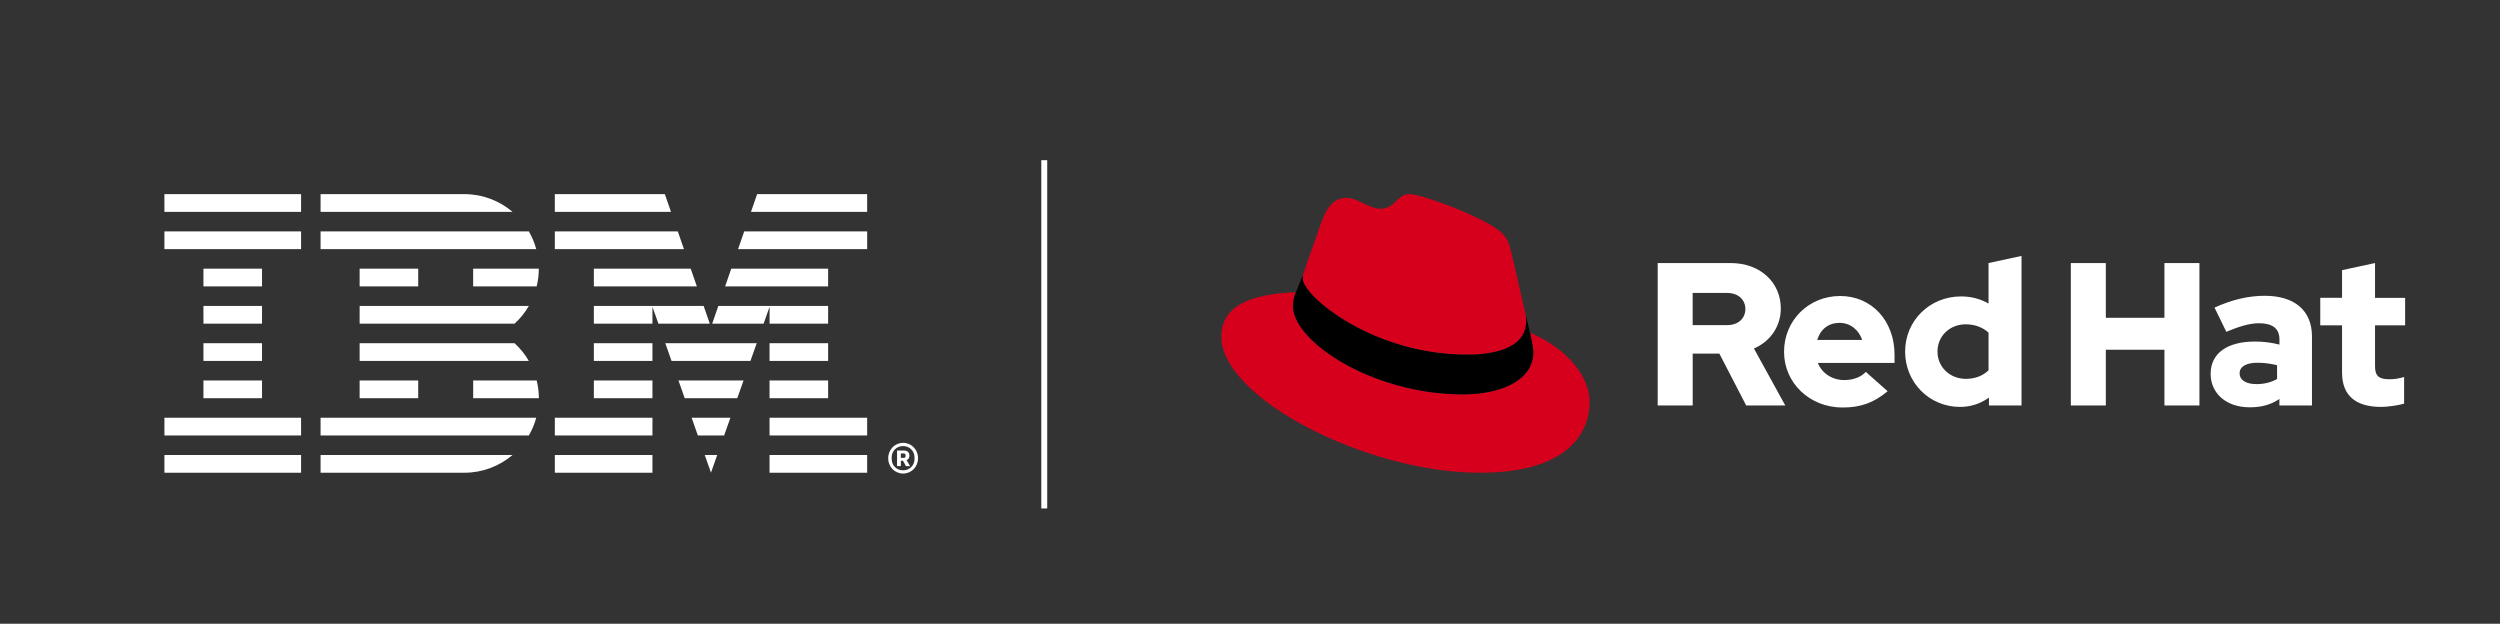 <?xml version="1.0" encoding="utf-8"?>
<!-- Generator: Adobe Illustrator 24.2.1, SVG Export Plug-In . SVG Version: 6.00 Build 0)  -->
<svg version="1.1" id="Layer_1" xmlns="http://www.w3.org/2000/svg" xmlns:xlink="http://www.w3.org/1999/xlink" x="0px" y="0px"
	 viewBox="0 0 832.18 207.63" style="enable-background:new 0 0 832.18 207.63;" xml:space="preserve">
<rect x="0" y="0" width="832.18" height="207.63" fill="#333333" stroke="none"/>
<style type="text/css">
	.st0{fill:#D6001D;}
	.st1{fill:#FFFFFF;}
</style>
<g>
	<path class="st0" d="M509.29,110.71c1.11,5.28,1.11,5.83,1.11,6.53c0,9.02-10.13,14.02-23.46,14.02
		c-30.13,0-56.51-17.63-56.51-29.3c0-1.8,0.42-3.47,0.97-4.72c-10.83,0.56-24.85,2.5-24.85,14.86c0,20.27,48.04,45.26,86.08,45.26
		c29.16,0,36.52-13.19,36.52-23.6C529.15,125.57,522.07,116.27,509.29,110.71 M488.33,118.07c8.05,0,19.71-1.66,19.71-11.25
		c0-0.75-0.02-1.48-0.2-2.2l-4.8-20.84c-1.11-4.58-2.08-6.66-10.14-10.69c-6.25-3.2-19.85-8.47-23.88-8.47
		c-3.75,0-4.86,4.86-9.3,4.86c-4.3,0-7.5-3.61-11.52-3.61c-3.89,0-6.39,2.64-8.33,8.06c0,0-5.42,15.27-6.11,17.49
		c-0.14,0.42-0.14,0.89-0.14,1.25C433.62,98.6,457,118.07,488.33,118.07"/>
	<path d="M509.29,110.71c1.11,5.28,1.11,5.83,1.11,6.53c0,9.02-10.14,14.02-23.47,14.02c-30.13,0-56.51-17.63-56.51-29.3
		c0-1.81,0.42-3.47,0.97-4.72l2.36-5.83c-0.14,0.42-0.14,0.89-0.14,1.25c0,5.93,23.37,25.41,54.7,25.41
		c8.06,0,19.72-1.67,19.72-11.25c0-0.75-0.02-1.48-0.2-2.2L509.29,110.71z"/>
	<path class="st1" d="M551.8,134.97h11.65V117.7h8.87l8.94,17.27h13.01l-10.43-18.96c5.62-2.44,8.94-7.52,8.94-13.35
		c0-8.54-6.71-15.1-16.73-15.1H551.8V134.97z M574.96,97.52c3.86,0,6.03,2.44,6.03,5.35c0,2.91-2.17,5.35-6.03,5.35h-11.52v-10.7
		H574.96z M593.86,117.09c0,10.43,8.54,18.56,19.51,18.56c6.03,0,10.43-1.63,14.97-5.42l-7.25-6.43c-1.69,1.76-4.2,2.71-7.18,2.71
		c-4.06,0-7.38-2.23-8.81-5.69h25.54v-2.71c0-11.38-7.65-19.58-18.09-19.58C602.05,98.53,593.86,106.66,593.86,117.09
		 M612.35,107.47c3.45,0,6.36,2.23,7.52,5.69H604.9C605.98,109.57,608.69,107.47,612.35,107.47 M662.07,134.97h10.84V85.19
		l-10.98,2.37v13.48c-2.71-1.56-5.83-2.37-9.14-2.37c-10.43,0-18.63,8.06-18.63,18.36c0,10.29,8.06,18.42,18.29,18.42
		c3.52,0,6.84-1.08,9.62-3.12V134.97z M644.93,117.03c0-5.15,4.06-9.08,9.42-9.08c2.98,0,5.69,1.02,7.58,2.78v12.53
		c-1.96,1.9-4.54,2.85-7.58,2.85C649.06,126.1,644.93,122.17,644.93,117.03 M689.32,134.97h11.65v-18.56h19.51v18.56h11.65V87.56
		h-11.65v18.22h-19.51V87.56h-11.65V134.97z M748.86,135.58c3.86,0,6.98-0.81,9.89-2.78v2.17h10.84v-22.96
		c0-8.74-5.89-13.55-15.71-13.55c-5.49,0-10.9,1.29-16.73,3.93l3.93,8.06c4.2-1.76,7.72-2.85,10.84-2.85c4.54,0,6.84,1.76,6.84,5.35
		v1.76c-2.58-0.67-5.28-1.02-8.13-1.02c-9.21,0-14.77,3.86-14.77,10.77C735.86,130.78,740.87,135.58,748.86,135.58 M745.51,124.27
		c0-2.37,2.37-3.52,5.96-3.52c2.37,0,4.54,0.34,6.5,0.81v4.61c-2.03,1.15-4.4,1.69-6.84,1.69
		C747.61,127.86,745.51,126.51,745.51,124.27 M779.61,124.07c0,7.65,4.61,11.38,13,11.38c2.04,0,5.56-0.48,7.65-1.08v-8.88
		c-1.83,0.54-3.18,0.75-4.94,0.75c-3.45,0-4.74-1.08-4.74-4.33v-13.61h10.02v-9.15h-10.02V87.56l-10.98,2.37v9.21h-7.25v9.15h7.25
		V124.07z"/>
	<rect x="346.62" y="53.32" class="st1" width="1.97" height="115.93"/>
	<path class="st1" d="M236.27,107.74l-2.05-5.91h-36.54v5.91h19.5v-5.61l1.99,5.61H236.27z M221.31,64.62h-36.63v5.91h38.67
		L221.31,64.62z M225.62,77.02h-40.93v5.91h42.98L225.62,77.02z M245.68,82.93h42.98v-5.91h-40.93L245.68,82.93z M197.68,95.34
		h34.29l-2.05-5.91h-32.24V95.34z M223.54,120.15h26.26l2.09-5.91h-30.43L223.54,120.15z M227.92,132.55h17.5l2.09-5.91h-21.67
		L227.92,132.55z M232.3,144.96h8.74l2.09-5.91h-12.91L232.3,144.96z M236.67,157.33l2.07-5.88h-4.15L236.67,157.33z M252.03,64.62
		l-2.05,5.91h38.67v-5.91H252.03z M275.66,89.43h-32.24l-2.05,5.91h34.29V89.43z M256.16,107.74h19.5v-5.91h-36.54l-2.05,5.91h17.11
		l1.99-5.63V107.74z M275.66,114.24h-19.5v5.91h19.5V114.24z M256.16,132.55h19.5v-5.91h-19.5V132.55z M256.16,144.96h32.49v-5.91
		h-32.49V144.96z M256.16,157.36h32.49v-5.91h-32.49V157.36z M197.68,120.15h19.5v-5.91h-19.5V120.15z M197.68,132.55h19.5v-5.91
		h-19.5V132.55z M184.69,144.96h32.49v-5.91h-32.49V144.96z M184.69,157.36h32.49v-5.91h-32.49V157.36z M170.62,70.53
		c-4.33-3.68-9.94-5.91-16.06-5.91h-47.85v5.91H170.62z M171.27,114.24h-51.56v5.91h56.33
		C174.76,117.94,173.15,115.95,171.27,114.24 M157.51,126.64v5.91h21.86c0-2.04-0.26-4.01-0.72-5.91H157.51z M157.51,95.34h21.13
		c0.46-1.9,0.72-3.87,0.72-5.91h-21.86V95.34z M119.71,95.34h19.5v-5.91h-19.5V95.34z M178.5,82.93c-0.56-2.09-1.4-4.07-2.46-5.91
		h-69.33v5.91H178.5z M119.71,101.84L119.71,101.84v5.91h51.56c1.88-1.71,3.49-3.7,4.77-5.91H119.71z M119.71,132.55h19.5v-5.91
		h-19.5V132.55z M106.71,139.05v5.91h69.33c1.06-1.83,1.9-3.81,2.46-5.91H106.71z M106.71,151.45v5.91h47.85
		c6.13,0,11.73-2.23,16.06-5.91H106.71z M54.73,70.53h45.49v-5.91H54.73V70.53z M54.73,82.93h45.49v-5.91H54.73V82.93z M87.22,89.43
		h-19.5v5.91h19.5V89.43z M67.72,107.74h19.5v-5.91h-19.5V107.74z M67.72,120.15h19.5v-5.91h-19.5V120.15z M67.72,132.55h19.5v-5.91
		h-19.5V132.55z M54.73,144.96h45.49v-5.91H54.73V144.96z M54.73,151.45h45.49v5.91H54.73V151.45z M300.81,152.42
		c0.4,0,0.62-0.18,0.62-0.55v-0.37c0-0.38-0.22-0.55-0.62-0.55h-0.94v1.47H300.81z M299.87,155.15h-1.27v-5.18h2.36
		c1.16,0,1.76,0.7,1.76,1.64c0,0.82-0.38,1.34-0.94,1.56l1.17,1.99h-1.39l-0.97-1.79h-0.72V155.15z M304.41,152.84v-0.64
		c0-2.09-1.64-3.72-3.8-3.72c-2.16,0-3.79,1.64-3.79,3.72v0.64c0,2.08,1.64,3.72,3.79,3.72
		C302.78,156.56,304.41,154.92,304.41,152.84 M295.66,152.52c0-2.9,2.21-5.11,4.96-5.11c2.76,0,4.97,2.21,4.97,5.11
		c0,2.9-2.21,5.11-4.97,5.11C297.86,157.63,295.66,155.42,295.66,152.52"/>
</g>
</svg>
